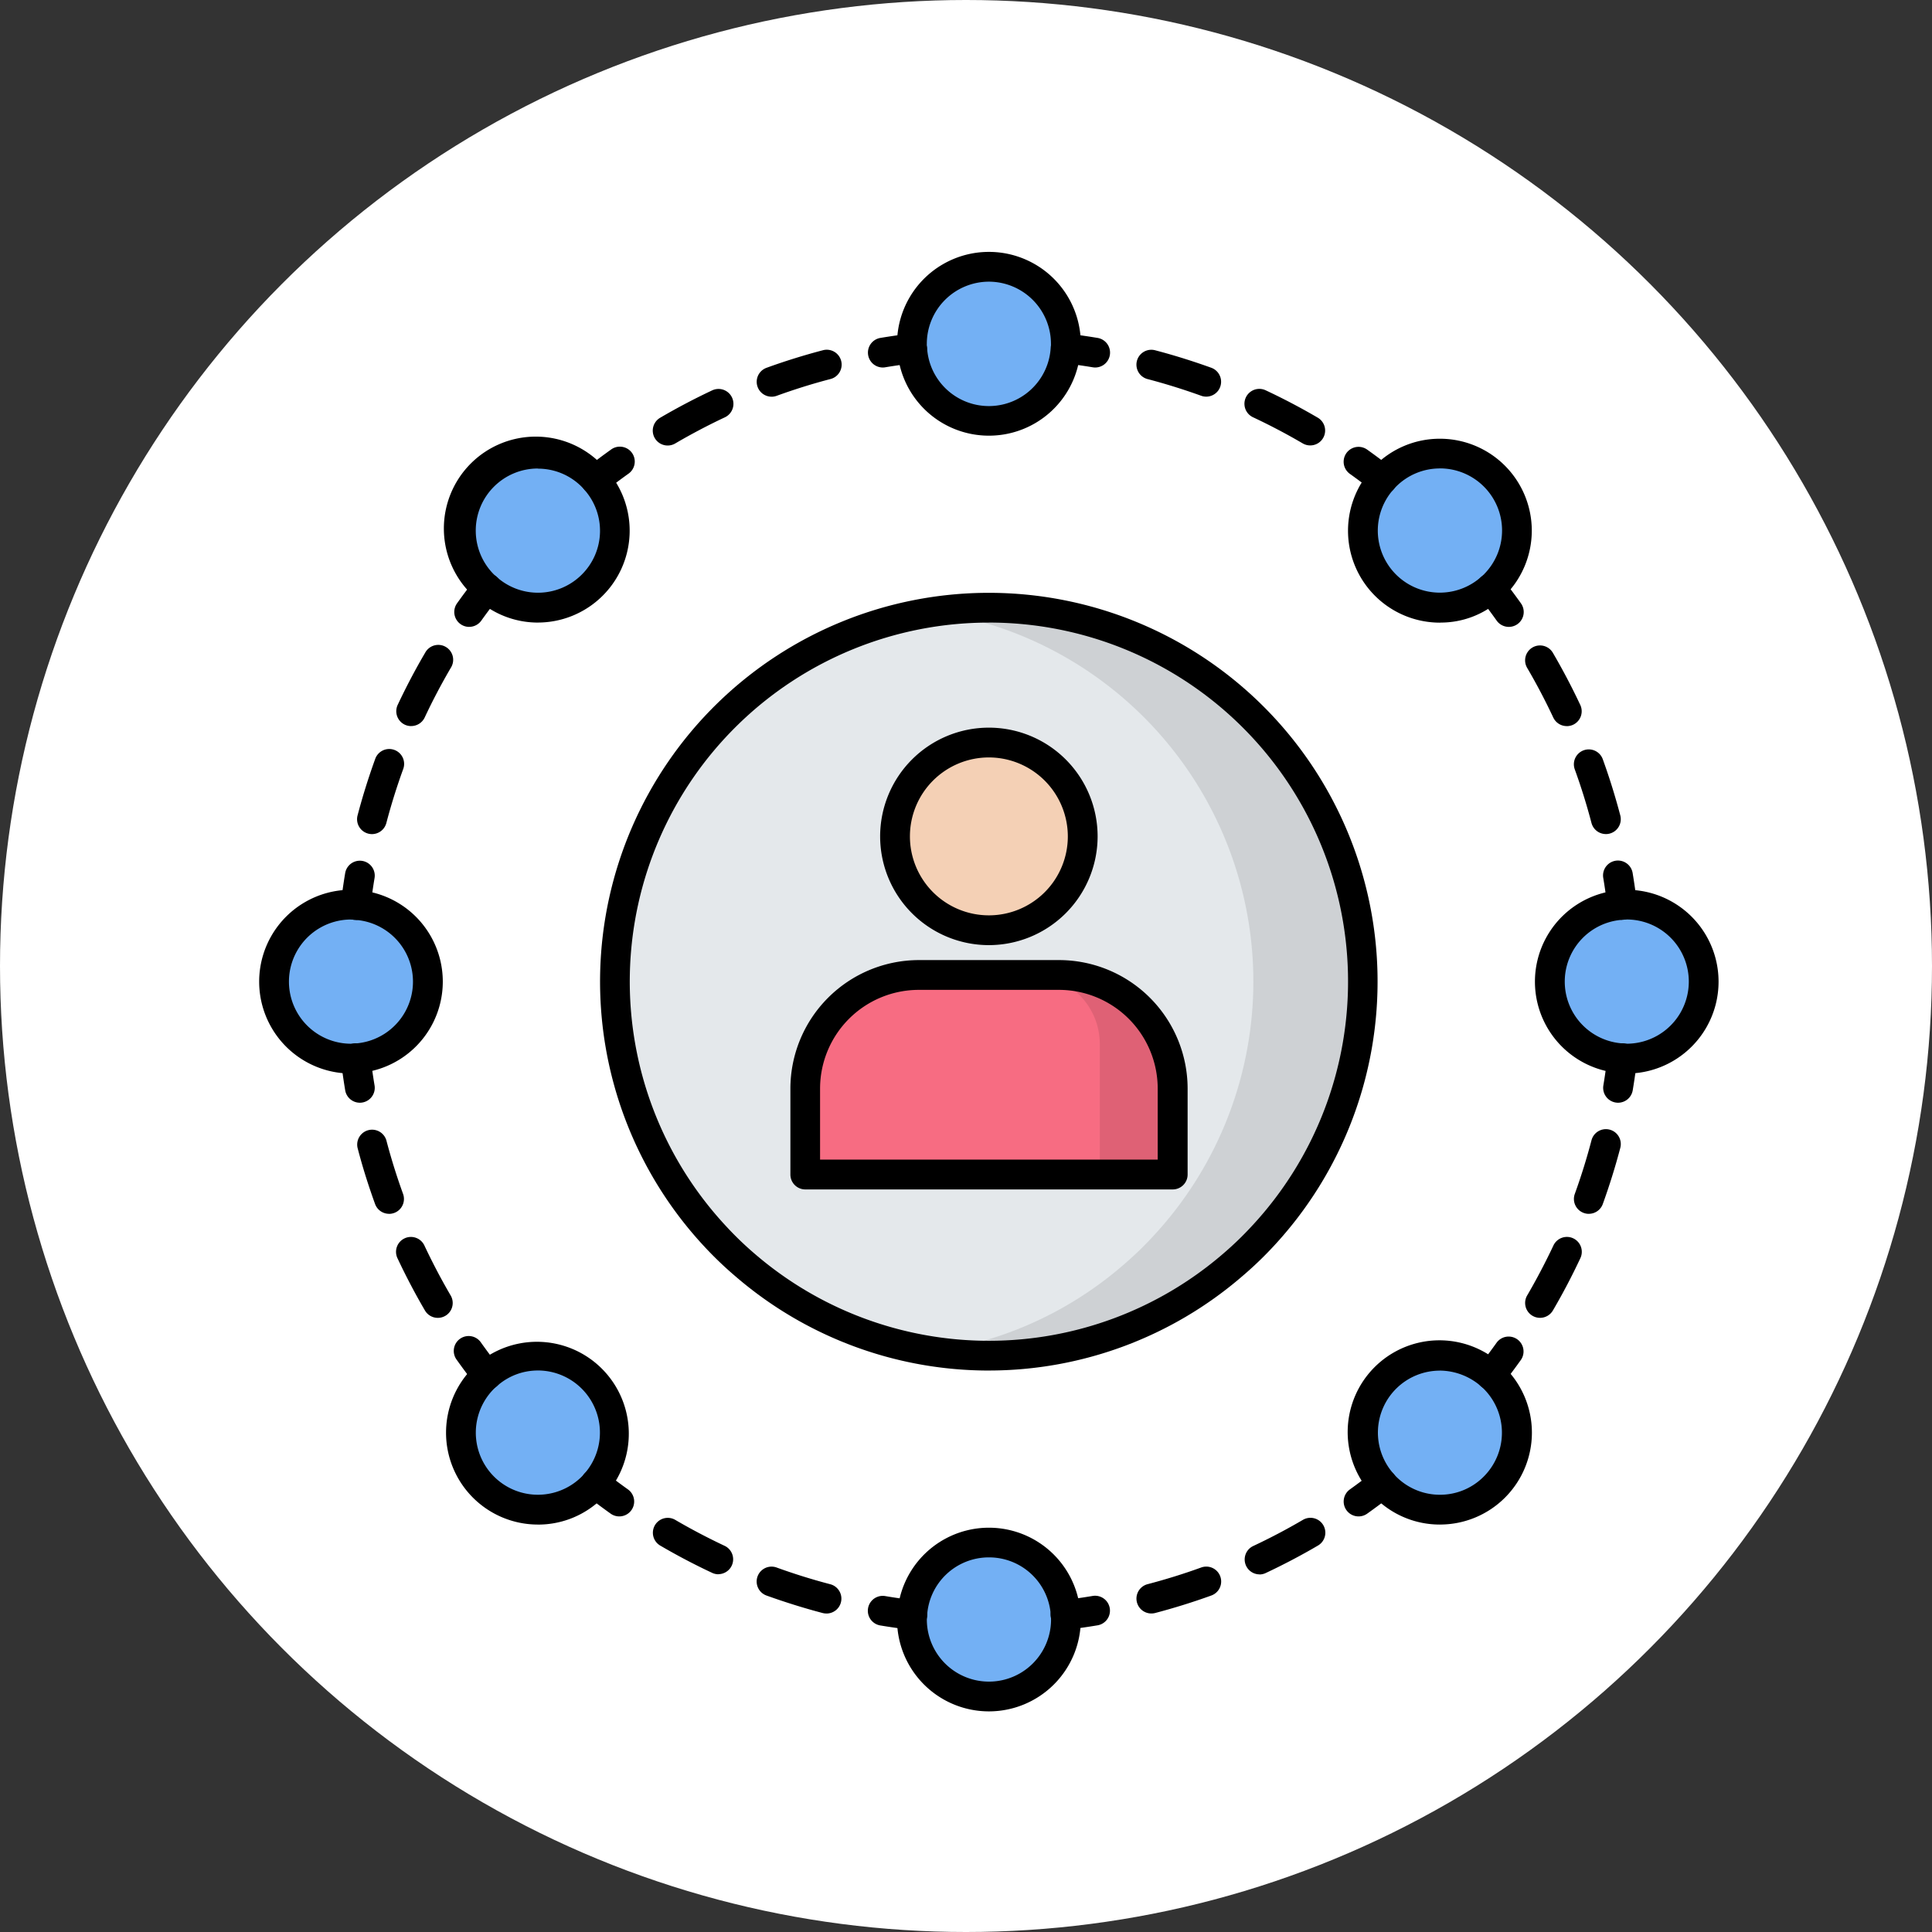 <svg xmlns="http://www.w3.org/2000/svg" xmlns:xlink="http://www.w3.org/1999/xlink" width="82" height="82" viewBox="0 0 82 82">
  <rect x="0" y="0" width="82" height="82" fill="#333333" stroke="none"/>
  <defs>
    <clipPath id="clip-path">
      <rect id="Rectángulo_402588" data-name="Rectángulo 402588" width="62" height="62" fill="none"/>
    </clipPath>
    <clipPath id="clip-path-3">
      <rect id="Rectángulo_402585" data-name="Rectángulo 402585" width="18.198" height="31.744" fill="none"/>
    </clipPath>
    <clipPath id="clip-path-4">
      <rect id="Rectángulo_402586" data-name="Rectángulo 402586" width="6.022" height="8.472" fill="none"/>
    </clipPath>
  </defs>
  <g id="Grupo_1101987" data-name="Grupo 1101987" transform="translate(6580 6688.691)">
    <g id="Grupo_1101926" data-name="Grupo 1101926" transform="translate(-7528.333 -7130.69)">
      <circle id="Elipse_11497" data-name="Elipse 11497" cx="41" cy="41" r="41" transform="translate(948.333 441.999)" fill="#fff"/>
    </g>
    <g id="Grupo_1101986" data-name="Grupo 1101986" transform="translate(-6569 -6678)">
      <g id="Grupo_1101985" data-name="Grupo 1101985" clip-path="url(#clip-path)">
        <g id="Grupo_1101984" data-name="Grupo 1101984">
          <g id="Grupo_1101983" data-name="Grupo 1101983" clip-path="url(#clip-path)">
            <path id="Trazado_877942" data-name="Trazado 877942" d="M55.634,39.762A15.812,15.812,0,0,1,51.355,50.6a14.8,14.8,0,0,1-1.245,1.195,15.851,15.851,0,0,1-20.695,0A14.8,14.8,0,0,1,28.169,50.6,15.87,15.87,0,1,1,55.634,39.762" transform="translate(-8.789 -8.789)" fill="#e4e8eb"/>
            <g id="Grupo_1101979" data-name="Grupo 1101979" transform="translate(28.647 15.1)" opacity="0.1">
              <g id="Grupo_1101978" data-name="Grupo 1101978">
                <g id="Grupo_1101977" data-name="Grupo 1101977" clip-path="url(#clip-path-3)">
                  <path id="Trazado_877943" data-name="Trazado 877943" d="M63.518,39.762A15.812,15.812,0,0,1,59.239,50.6a14.8,14.8,0,0,1-1.245,1.195,15.777,15.777,0,0,1-10.347,3.843,14.874,14.874,0,0,1-2.326-.177,15.685,15.685,0,0,0,8.021-3.666A14.8,14.8,0,0,0,54.587,50.6,15.867,15.867,0,0,0,45.32,24.061a15.682,15.682,0,0,1,2.326-.171A15.878,15.878,0,0,1,63.518,39.762" transform="translate(-45.32 -23.89)"/>
                </g>
              </g>
            </g>
            <path id="Trazado_877944" data-name="Trazado 877944" d="M39.394,55.9a16.463,16.463,0,0,1-10.76-4,15.509,15.509,0,0,1-1.3-1.243,16.5,16.5,0,1,1,24.111,0,15.522,15.522,0,0,1-1.3,1.242,16.463,16.463,0,0,1-10.758,4m0-31.744A15.234,15.234,0,0,0,28.263,49.8a14.178,14.178,0,0,0,1.194,1.147,15.22,15.22,0,0,0,19.871,0A14.3,14.3,0,0,0,50.523,49.8,15.234,15.234,0,0,0,39.394,24.154" transform="translate(-8.421 -8.421)"/>
            <path id="Trazado_877945" data-name="Trazado 877945" d="M50.366,4.268a1.022,1.022,0,0,1-.013.2,3.261,3.261,0,0,1-6.511,0,1.021,1.021,0,0,1-.013-.2,3.268,3.268,0,1,1,6.536,0" transform="translate(-16.125 -0.368)" fill="#73b0f4"/>
            <path id="Trazado_877946" data-name="Trazado 877946" d="M46.73,7.8a3.89,3.89,0,0,1-3.884-3.634A1.9,1.9,0,0,1,42.83,3.9a3.9,3.9,0,1,1,7.8,0,1.9,1.9,0,0,1-.016.266A3.89,3.89,0,0,1,46.73,7.8m0-6.536A2.639,2.639,0,0,0,44.094,3.9a.662.662,0,0,0,0,.079c0,.013.009.068.01.082a2.628,2.628,0,0,0,5.248,0,.726.726,0,0,1,.011-.09c0-.018,0-.046,0-.071A2.639,2.639,0,0,0,46.73,1.264" transform="translate(-15.757)"/>
            <path id="Trazado_877947" data-name="Trazado 877947" d="M50.366,89.928a3.268,3.268,0,0,1-6.536,0,1.021,1.021,0,0,1,.013-.2,3.261,3.261,0,0,1,6.511,0,1.022,1.022,0,0,1,.013.2" transform="translate(-16.125 -31.883)" fill="#73b0f4"/>
            <path id="Trazado_877948" data-name="Trazado 877948" d="M46.73,93.46a3.9,3.9,0,0,1-3.9-3.9,1.814,1.814,0,0,1,.016-.267,3.893,3.893,0,0,1,7.768,0,1.814,1.814,0,0,1,.016.267,3.9,3.9,0,0,1-3.9,3.9m0-6.536A2.624,2.624,0,0,0,44.106,89.4a.691.691,0,0,1-.011.088c0,.02,0,.047,0,.073a2.636,2.636,0,0,0,5.272,0,.674.674,0,0,0,0-.08c0-.014-.009-.068-.01-.082a2.624,2.624,0,0,0-2.624-2.475" transform="translate(-15.757 -31.515)"/>
            <path id="Trazado_877949" data-name="Trazado 877949" d="M19.123,19.123a3.255,3.255,0,0,1-4.469.133,1.424,1.424,0,0,1-.152-.133A3.267,3.267,0,0,1,19.123,14.5c.051.051.095.1.139.152a3.261,3.261,0,0,1-.139,4.469" transform="translate(-4.983 -4.983)" fill="#73b0f4"/>
            <path id="Trazado_877950" data-name="Trazado 877950" d="M16.448,20.348a3.863,3.863,0,0,1-2.584-.989,1.642,1.642,0,0,1-.176-.157A3.9,3.9,0,1,1,19.2,13.689c.06.059.114.121.168.182a3.9,3.9,0,0,1-2.923,6.476m0-6.538a2.635,2.635,0,0,0-1.864,4.5.936.936,0,0,0,.088.078,2.63,2.63,0,0,0,3.638-.075l0,0a2.62,2.62,0,0,0,.113-3.6c-.039-.045-.074-.085-.114-.125a2.611,2.611,0,0,0-1.863-.772" transform="translate(-4.615 -4.615)"/>
            <path id="Trazado_877951" data-name="Trazado 877951" d="M79.693,79.693a3.266,3.266,0,0,1-4.621,0,1.448,1.448,0,0,1-.133-.145,3.264,3.264,0,0,1,4.608-4.608,1.448,1.448,0,0,1,.145.133,3.266,3.266,0,0,1,0,4.621" transform="translate(-27.267 -27.267)" fill="#73b0f4"/>
            <path id="Trazado_877952" data-name="Trazado 877952" d="M77.012,80.915a3.877,3.877,0,0,1-2.759-1.143,1.943,1.943,0,0,1-.192-.213A3.895,3.895,0,0,1,79.6,74.1a1.684,1.684,0,0,1,.172.158,3.9,3.9,0,0,1-2.751,6.656ZM77,74.382a2.63,2.63,0,0,0-1.961,4.375,1.141,1.141,0,0,0,.107.118,2.623,2.623,0,0,0,1.867.775h0a2.609,2.609,0,0,0,1.856-.772l0,0a2.633,2.633,0,0,0,0-3.724.841.841,0,0,0-.078-.074,2.69,2.69,0,0,0-1.8-.7" transform="translate(-26.894 -26.899)"/>
            <path id="Trazado_877953" data-name="Trazado 877953" d="M7.536,47.1a3.258,3.258,0,0,1-3.072,3.255,1.022,1.022,0,0,1-.2.013,3.268,3.268,0,1,1,0-6.536,1.021,1.021,0,0,1,.2.013A3.258,3.258,0,0,1,7.536,47.1" transform="translate(-0.368 -16.125)" fill="#73b0f4"/>
            <path id="Trazado_877954" data-name="Trazado 877954" d="M3.9,50.63a3.9,3.9,0,1,1,0-7.8,1.991,1.991,0,0,1,.265.015,3.893,3.893,0,0,1,0,7.768,1.684,1.684,0,0,1-.27.016m.046-6.536H3.9a2.636,2.636,0,1,0,0,5.272.533.533,0,0,0,.078,0l.083-.01a2.629,2.629,0,0,0,0-5.248.561.561,0,0,1-.086-.011H3.946" transform="translate(0 -15.757)"/>
            <path id="Trazado_877955" data-name="Trazado 877955" d="M93.2,47.1a3.272,3.272,0,0,1-3.268,3.268,1.022,1.022,0,0,1-.2-.013,3.261,3.261,0,0,1,0-6.511,1.021,1.021,0,0,1,.2-.013A3.272,3.272,0,0,1,93.2,47.1" transform="translate(-31.883 -16.125)" fill="#73b0f4"/>
            <path id="Trazado_877956" data-name="Trazado 877956" d="M89.561,50.63a1.684,1.684,0,0,1-.27-.016,3.893,3.893,0,0,1,0-7.768,1.98,1.98,0,0,1,.265-.015,3.9,3.9,0,0,1,0,7.8m-.039-6.536a.317.317,0,0,0-.042,0c-.014,0-.066.009-.08.009a2.629,2.629,0,0,0,0,5.248.569.569,0,0,1,.092.012c.018,0,.044,0,.07,0a2.636,2.636,0,0,0,0-5.272h-.039" transform="translate(-31.515 -15.757)"/>
            <path id="Trazado_877957" data-name="Trazado 877957" d="M19.256,79.547a1.447,1.447,0,0,1-.133.145A3.267,3.267,0,0,1,14.5,75.072a1.449,1.449,0,0,1,.145-.133,3.264,3.264,0,0,1,4.608,4.608" transform="translate(-4.983 -27.267)" fill="#73b0f4"/>
            <path id="Trazado_877958" data-name="Trazado 877958" d="M16.444,80.91h0a3.9,3.9,0,0,1-2.755-6.658,1.962,1.962,0,0,1,.214-.192,3.9,3.9,0,0,1,5.471,5.52,2.154,2.154,0,0,1-.173.189,3.863,3.863,0,0,1-2.756,1.142m0-6.54a2.6,2.6,0,0,0-1.743.667,1.009,1.009,0,0,0-.119.107,2.635,2.635,0,1,0,3.724,3.729.969.969,0,0,0,.075-.079c.01-.013.024-.03.035-.042a2.637,2.637,0,0,0-1.973-4.383" transform="translate(-4.615 -26.894)"/>
            <path id="Trazado_877959" data-name="Trazado 877959" d="M79.693,19.123a1.447,1.447,0,0,1-.145.133,3.264,3.264,0,0,1-4.608-4.608,1.449,1.449,0,0,1,.133-.145,3.267,3.267,0,0,1,4.621,4.621" transform="translate(-27.267 -4.983)" fill="#73b0f4"/>
            <path id="Trazado_877960" data-name="Trazado 877960" d="M77.03,20.351A3.9,3.9,0,0,1,74.1,13.858a1.663,1.663,0,0,1,.151-.166,3.884,3.884,0,0,1,2.765-1.147h.005a3.9,3.9,0,0,1,2.75,6.657v0l-.446-.449.442.452a2.05,2.05,0,0,1-.206.185,3.774,3.774,0,0,1-2.53.958m-.013-6.542a2.622,2.622,0,0,0-1.866.772.946.946,0,0,0-.074.078,2.633,2.633,0,0,0,3.681,3.757,1.181,1.181,0,0,0,.118-.107l.449.445-.447-.447a2.636,2.636,0,0,0-1.858-4.5Z" transform="translate(-26.899 -4.615)"/>
            <path id="Trazado_877961" data-name="Trazado 877961" d="M22.222,15.123a.632.632,0,0,1-.391-1.129q.508-.4,1.035-.776a.632.632,0,1,1,.734,1.028q-.5.359-.988.741a.631.631,0,0,1-.391.135" transform="translate(-7.943 -4.82)"/>
            <path id="Trazado_877962" data-name="Trazado 877962" d="M27.062,10.636a.632.632,0,0,1-.32-1.178c.718-.42,1.461-.812,2.209-1.163a.632.632,0,0,1,.537,1.145c-.714.335-1.423.709-2.108,1.11a.633.633,0,0,1-.319.086m4.411-2.072a.632.632,0,0,1-.216-1.226c.777-.282,1.579-.532,2.383-.743a.632.632,0,1,1,.322,1.222c-.767.2-1.532.441-2.274.71a.643.643,0,0,1-.216.038" transform="translate(-9.723 -2.418)"/>
            <path id="Trazado_877963" data-name="Trazado 877963" d="M41.5,6.923a.632.632,0,0,1-.1-1.255q.635-.107,1.281-.183a.632.632,0,0,1,.149,1.255q-.615.073-1.222.174a.593.593,0,0,1-.1.009" transform="translate(-15.036 -2.016)"/>
            <path id="Trazado_877964" data-name="Trazado 877964" d="M6.112,43.385a.611.611,0,0,1-.076,0,.632.632,0,0,1-.553-.7c.051-.43.113-.858.183-1.281a.632.632,0,1,1,1.247.209q-.1.6-.174,1.221a.633.633,0,0,1-.627.558" transform="translate(-2.016 -15.036)"/>
            <path id="Trazado_877965" data-name="Trazado 877965" d="M7.206,34.432a.645.645,0,0,1-.161-.021.632.632,0,0,1-.451-.772c.21-.8.461-1.6.744-2.384a.632.632,0,1,1,1.188.43c-.27.745-.509,1.509-.71,2.275a.632.632,0,0,1-.611.472m1.661-4.585a.622.622,0,0,1-.268-.06.632.632,0,0,1-.3-.841c.353-.75.743-1.494,1.164-2.21a.632.632,0,1,1,1.09.638c-.4.684-.774,1.394-1.109,2.109a.634.634,0,0,1-.573.363" transform="translate(-2.418 -9.721)"/>
            <path id="Trazado_877966" data-name="Trazado 877966" d="M13.732,23.856a.633.633,0,0,1-.514-1q.376-.527.776-1.035a.632.632,0,1,1,.994.782q-.381.484-.74.987a.632.632,0,0,1-.515.265" transform="translate(-4.82 -7.94)"/>
            <path id="Trazado_877967" data-name="Trazado 877967" d="M14.481,75.1a.63.63,0,0,1-.5-.242q-.4-.508-.774-1.035a.632.632,0,1,1,1.028-.734c.24.336.486.665.74.989a.632.632,0,0,1-.5,1.022" transform="translate(-4.816 -26.791)"/>
            <path id="Trazado_877968" data-name="Trazado 877968" d="M10,66.916a.63.63,0,0,1-.546-.313c-.42-.717-.81-1.461-1.162-2.21a.632.632,0,1,1,1.144-.537c.336.714.709,1.425,1.109,2.109a.631.631,0,0,1-.545.951M7.931,62.5a.632.632,0,0,1-.594-.417C7.054,61.3,6.8,60.5,6.594,59.7a.632.632,0,0,1,1.222-.32c.2.764.439,1.529.709,2.274a.632.632,0,0,1-.379.81.639.639,0,0,1-.215.038" transform="translate(-2.418 -21.673)"/>
            <path id="Trazado_877969" data-name="Trazado 877969" d="M6.29,55.665a.632.632,0,0,1-.623-.528q-.106-.636-.183-1.281a.632.632,0,1,1,1.255-.15q.073.616.174,1.222a.632.632,0,0,1-.519.728.593.593,0,0,1-.1.009" transform="translate(-2.016 -19.553)"/>
            <path id="Trazado_877970" data-name="Trazado 877970" d="M42.755,91.679a.611.611,0,0,1-.076,0q-.645-.077-1.281-.183a.632.632,0,1,1,.208-1.247c.4.068.812.127,1.222.175a.632.632,0,0,1-.074,1.26" transform="translate(-15.036 -33.198)"/>
            <path id="Trazado_877971" data-name="Trazado 877971" d="M33.8,89.065a.669.669,0,0,1-.161-.02c-.8-.21-1.6-.461-2.385-.743a.632.632,0,0,1,.43-1.189c.745.27,1.51.509,2.275.709a.632.632,0,0,1-.16,1.244M29.216,87.4a.624.624,0,0,1-.268-.06c-.751-.351-1.495-.743-2.211-1.162a.632.632,0,0,1,.638-1.091c.683.4,1.393.772,2.109,1.109a.632.632,0,0,1-.269,1.2" transform="translate(-9.722 -31.274)"/>
            <path id="Trazado_877972" data-name="Trazado 877972" d="M23.224,83.731a.628.628,0,0,1-.367-.118q-.526-.375-1.035-.774a.632.632,0,0,1,.781-.995q.485.381.989.741a.632.632,0,0,1-.368,1.146" transform="translate(-7.94 -30.061)"/>
            <path id="Trazado_877973" data-name="Trazado 877973" d="M73.452,83.731a.632.632,0,0,1-.368-1.146q.5-.359.989-.741a.632.632,0,0,1,.781.995q-.508.4-1.035.774a.628.628,0,0,1-.367.118" transform="translate(-26.79 -30.061)"/>
            <path id="Trazado_877974" data-name="Trazado 877974" d="M59.542,89.064a.632.632,0,0,1-.16-1.244c.763-.2,1.528-.437,2.274-.708a.632.632,0,1,1,.43,1.189c-.782.283-1.585.533-2.385.743a.668.668,0,0,1-.16.02m4.584-1.66a.632.632,0,0,1-.269-1.2c.716-.336,1.426-.709,2.109-1.109a.632.632,0,1,1,.638,1.091c-.716.419-1.46.81-2.21,1.162a.624.624,0,0,1-.268.06" transform="translate(-21.673 -31.274)"/>
            <path id="Trazado_877975" data-name="Trazado 877975" d="M53.78,91.679a.632.632,0,0,1-.074-1.26c.411-.048.818-.107,1.222-.175a.632.632,0,1,1,.208,1.247q-.635.106-1.281.183a.611.611,0,0,1-.076,0" transform="translate(-19.554 -33.198)"/>
            <path id="Trazado_877976" data-name="Trazado 877976" d="M90.87,55.665a.593.593,0,0,1-.1-.009.632.632,0,0,1-.519-.728q.1-.607.174-1.222a.632.632,0,1,1,1.255.15q-.077.645-.183,1.281a.632.632,0,0,1-.623.528" transform="translate(-33.199 -19.553)"/>
            <path id="Trazado_877977" data-name="Trazado 877977" d="M85.638,66.914a.632.632,0,0,1-.546-.951c.4-.685.774-1.4,1.109-2.109a.632.632,0,1,1,1.144.537c-.35.748-.741,1.492-1.161,2.21a.631.631,0,0,1-.546.313m2.07-4.414a.624.624,0,0,1-.215-.038.631.631,0,0,1-.379-.809c.27-.746.508-1.511.708-2.275a.632.632,0,0,1,1.223.32c-.21.8-.46,1.6-.743,2.384a.632.632,0,0,1-.594.417" transform="translate(-31.274 -21.672)"/>
            <path id="Trazado_877978" data-name="Trazado 877978" d="M82.342,75.1a.632.632,0,0,1-.5-1.022c.254-.324.5-.653.74-.989a.632.632,0,0,1,1.029.734q-.376.526-.775,1.035a.631.631,0,0,1-.5.242" transform="translate(-30.062 -26.791)"/>
            <path id="Trazado_877979" data-name="Trazado 877979" d="M83.1,23.856a.632.632,0,0,1-.515-.265c-.239-.335-.485-.666-.74-.988a.632.632,0,1,1,.994-.782q.4.508.775,1.035a.632.632,0,0,1-.514,1" transform="translate(-30.061 -7.94)"/>
            <path id="Trazado_877980" data-name="Trazado 877980" d="M88.432,34.43a.632.632,0,0,1-.611-.472c-.2-.764-.439-1.53-.709-2.274a.632.632,0,0,1,1.189-.43c.283.781.532,1.582.743,2.384a.632.632,0,0,1-.451.772.64.64,0,0,1-.161.021m-1.659-4.583a.633.633,0,0,1-.573-.363c-.336-.715-.708-1.425-1.109-2.109a.632.632,0,0,1,1.092-.638c.419.717.81,1.461,1.162,2.21a.632.632,0,0,1-.3.841.622.622,0,0,1-.268.06" transform="translate(-31.274 -9.721)"/>
            <path id="Trazado_877981" data-name="Trazado 877981" d="M91.047,43.385a.633.633,0,0,1-.627-.558q-.073-.615-.174-1.221a.632.632,0,1,1,1.247-.209c.07.424.132.851.183,1.281a.632.632,0,0,1-.553.7.61.61,0,0,1-.076,0" transform="translate(-33.199 -15.036)"/>
            <path id="Trazado_877982" data-name="Trazado 877982" d="M55.034,6.923a.593.593,0,0,1-.1-.009q-.606-.1-1.222-.174a.632.632,0,0,1,.149-1.255q.646.077,1.281.183a.632.632,0,0,1-.1,1.255" transform="translate(-19.554 -2.016)"/>
            <path id="Trazado_877983" data-name="Trazado 877983" d="M66.282,10.632a.635.635,0,0,1-.319-.086c-.683-.4-1.393-.773-2.109-1.109a.632.632,0,0,1,.536-1.145c.752.352,1.495.743,2.211,1.162a.632.632,0,0,1-.32,1.178m-4.413-2.07a.624.624,0,0,1-.215-.038c-.747-.269-1.512-.508-2.275-.708a.632.632,0,0,1,.32-1.223c.8.21,1.6.46,2.385.743a.632.632,0,0,1-.215,1.226" transform="translate(-21.672 -2.418)"/>
            <path id="Trazado_877984" data-name="Trazado 877984" d="M74.462,15.113a.63.63,0,0,1-.391-.135q-.484-.381-.987-.74a.632.632,0,1,1,.733-1.03q.527.375,1.036.776a.632.632,0,0,1-.391,1.129" transform="translate(-26.79 -4.816)"/>
            <path id="Trazado_877985" data-name="Trazado 877985" d="M52.258,53.375v3.648h-15.6V53.375a4.822,4.822,0,0,1,4.822-4.822h5.951a4.822,4.822,0,0,1,4.822,4.822" transform="translate(-13.488 -17.863)" fill="#f76c82"/>
            <g id="Grupo_1101982" data-name="Grupo 1101982" transform="translate(32.749 30.688)" opacity="0.1">
              <g id="Grupo_1101981" data-name="Grupo 1101981">
                <g id="Grupo_1101980" data-name="Grupo 1101980" clip-path="url(#clip-path-4)">
                  <path id="Trazado_877986" data-name="Trazado 877986" d="M57.833,53.374v3.648H54.739V51.478a2.929,2.929,0,0,0-2.928-2.928h1.2a4.824,4.824,0,0,1,4.824,4.824" transform="translate(-51.81 -48.55)"/>
                </g>
              </g>
            </g>
            <path id="Trazado_877987" data-name="Trazado 877987" d="M51.89,57.287H36.3a.632.632,0,0,1-.632-.632V53.007a5.46,5.46,0,0,1,5.454-5.454h5.951a5.46,5.46,0,0,1,5.454,5.454v3.648a.632.632,0,0,1-.632.632M36.927,56.022H51.258V53.007a4.194,4.194,0,0,0-4.19-4.19H41.117a4.194,4.194,0,0,0-4.19,4.19Z" transform="translate(-13.121 -17.495)"/>
            <path id="Trazado_877988" data-name="Trazado 877988" d="M50.664,36.93a3.983,3.983,0,1,1-3.983-3.983,3.985,3.985,0,0,1,3.983,3.983" transform="translate(-15.709 -12.121)" fill="#f4d0b5"/>
            <path id="Trazado_877989" data-name="Trazado 877989" d="M46.313,41.176a4.615,4.615,0,1,1,4.614-4.616,4.62,4.62,0,0,1-4.614,4.616m0-7.966a3.351,3.351,0,1,0,3.35,3.351,3.355,3.355,0,0,0-3.35-3.351" transform="translate(-15.341 -11.753)"/>
          </g>
        </g>
      </g>
    </g>
  </g>
</svg>
